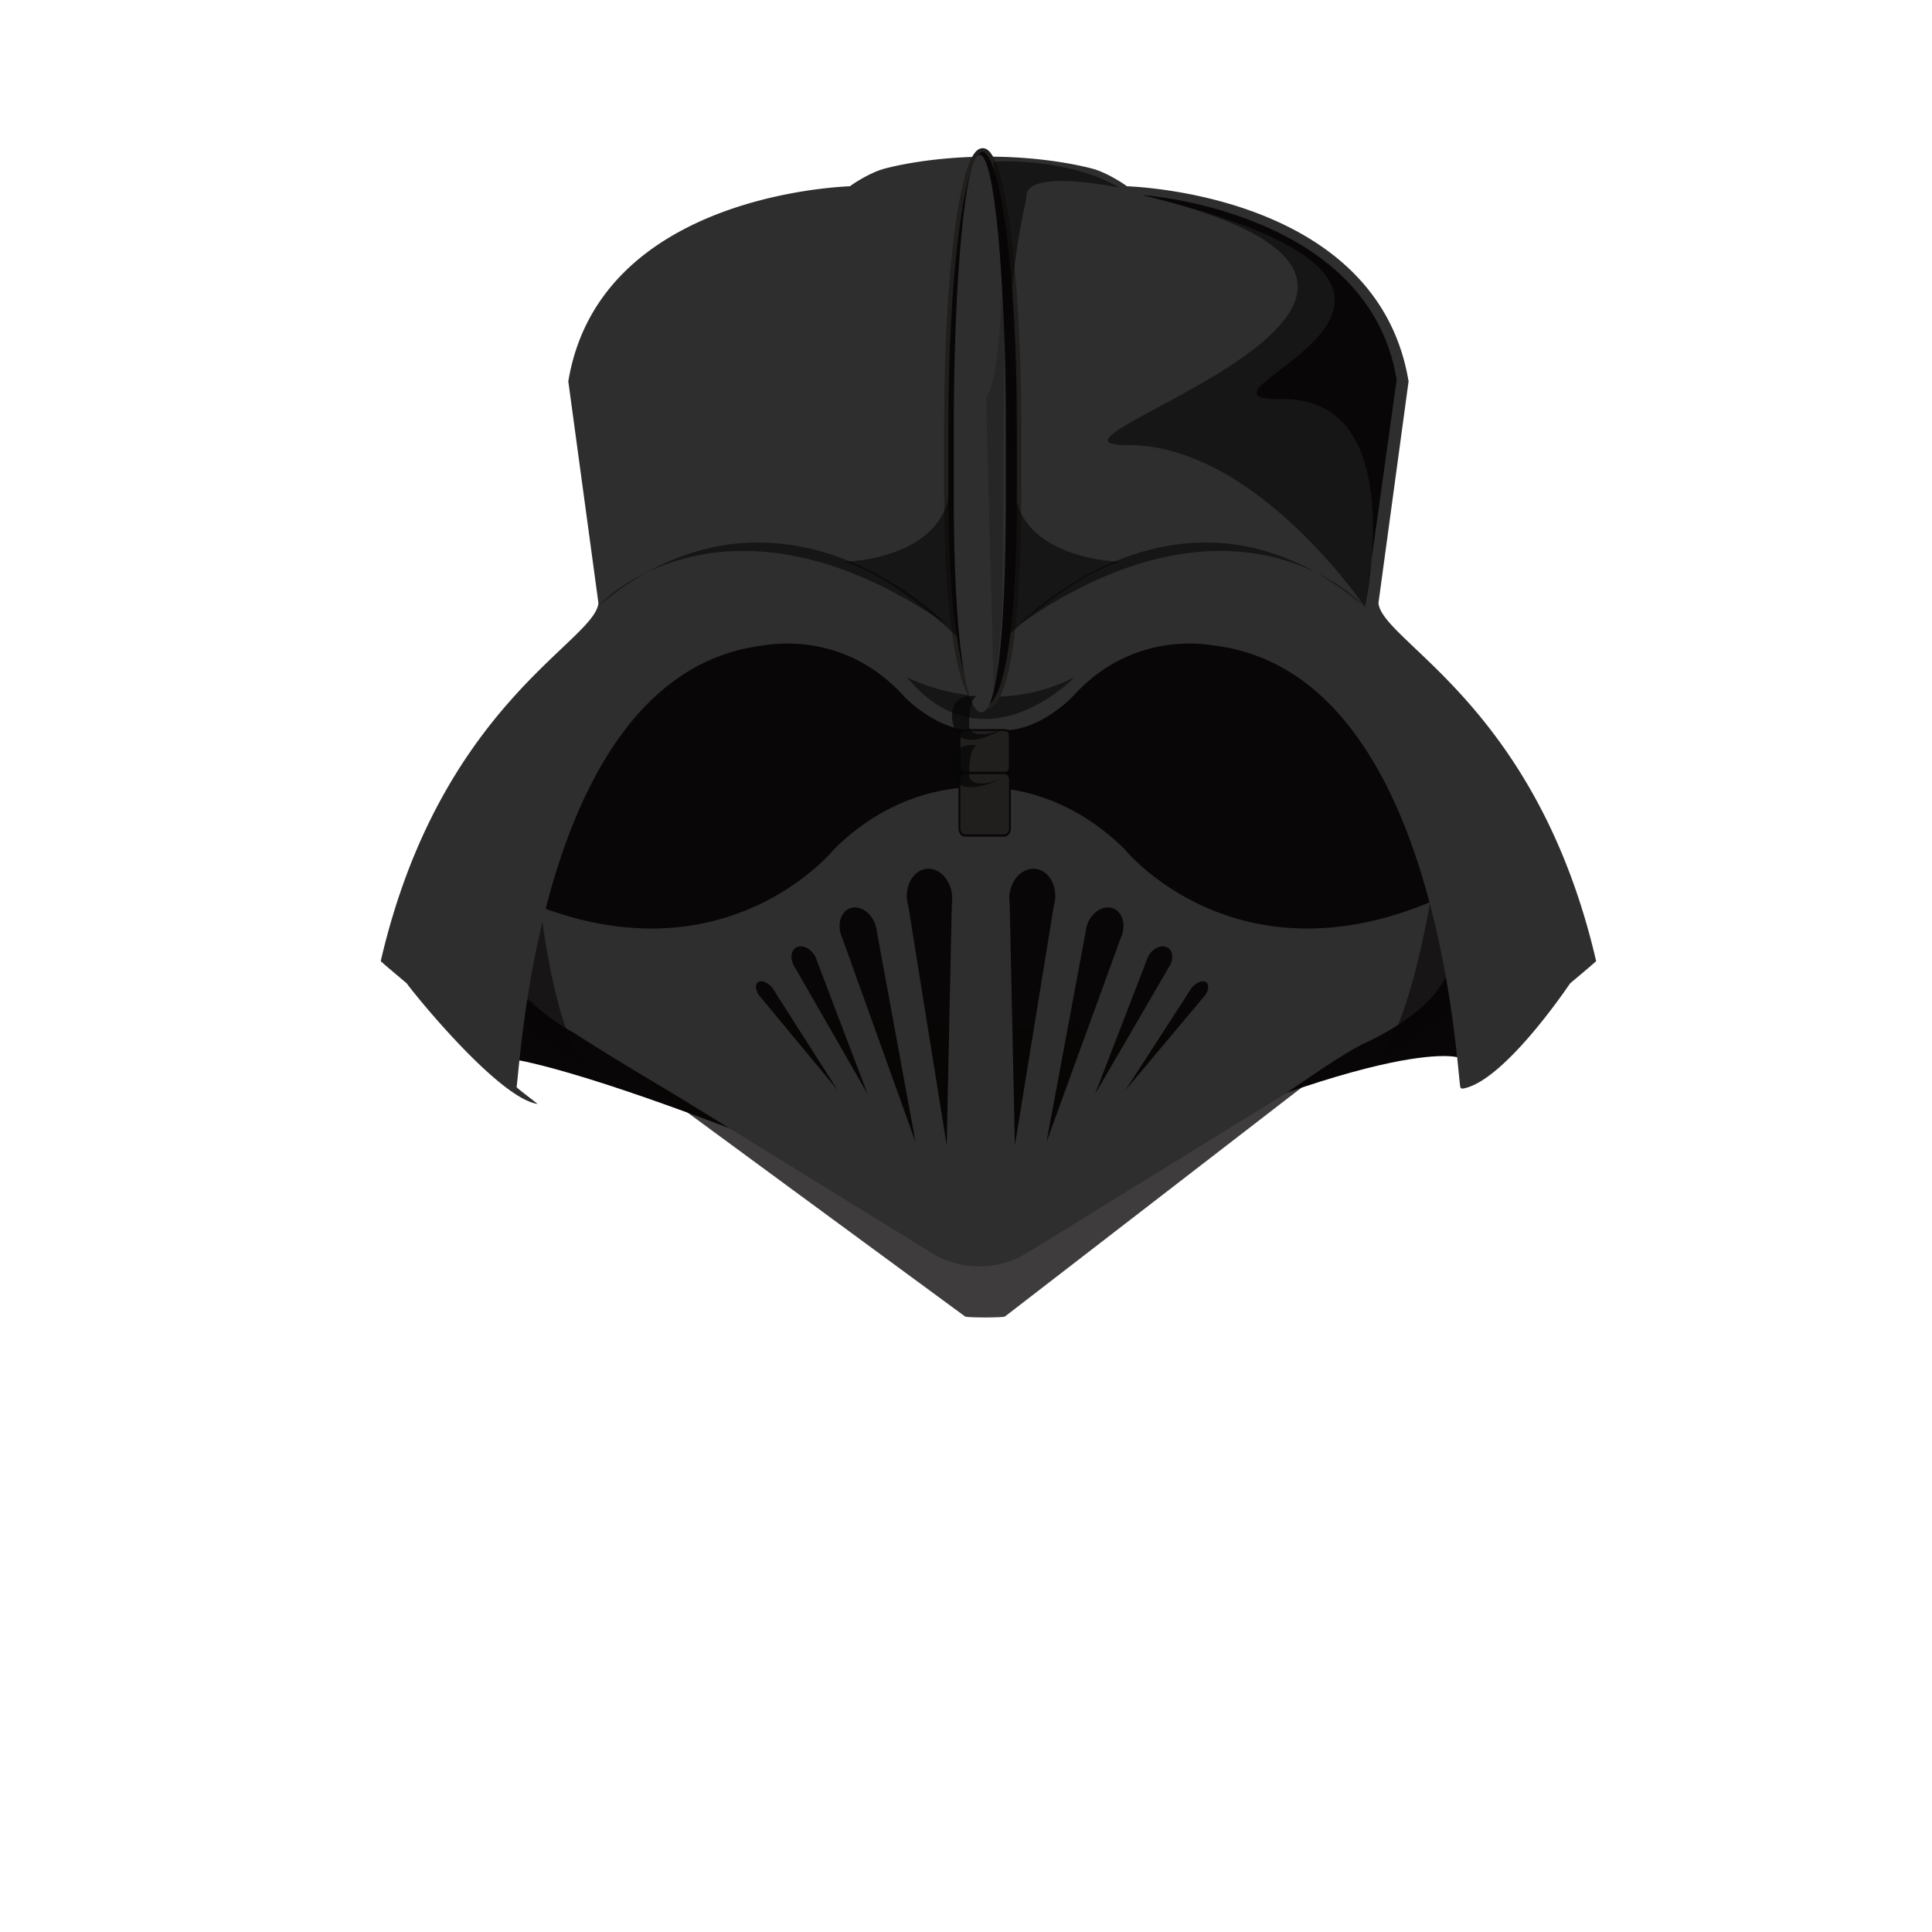 <svg viewBox="0 0 2000 2000" xmlns="http://www.w3.org/2000/svg" fill-rule="evenodd" clip-rule="evenodd" stroke-miterlimit="10">
    <path d="M1011.514 1166.398c.215.092 2.099 67.756 2.312 67.847l-4.266 37.749c411.417-205.247 499.083-177.502 499.083-177.502 0-592.018-460.511-552.827-497.13-548.775-36.617-4.052-497.128-43.243-497.128 548.775 0 0 72.539-4.411 495.175 177.502" fill="#080606" fill-rule="nonzero"/>
    <path d="M1008.788 1061.214l-379.989-22.178c-3.63-.21-7.272.177-10.704 1.187-15.781 4.654-33.19 18.917-29.333 21.154l410.315 301.459c2.26 1.313 38.968 1.313 41.23 0l382.796-295.393c17.51-14.126-26.297-29.322-50.61-28.515-30.428 1.008 10.206 41.988 5.9 41.5l-367.771-19.214a8.09 8.09 0 00-1.834 0" fill="#080606" fill-rule="nonzero" opacity=".78"/>
    <path d="M1247.248 1030.64a23.322 23.322 0 01-1.778 2.121l-80.51 95.93 66.61-102.955c.424-.761.915-1.522 1.472-2.276 4.345-5.876 11.05-9.03 14.972-7.046 3.923 1.982 3.581 8.351-.766 14.226m-60.143-36.78a20.416 20.416 0 011.186-3.069c3.838-7.982 12.167-12.736 18.605-10.622 6.437 2.116 8.545 10.3 4.705 18.282a21.582 21.582 0 01-1.687 2.904l-76.387 131.357 53.578-138.852zm-63.122-29.886c.16-1.582.455-3.197.9-4.826 3.478-12.705 14.6-21.448 24.848-19.531 10.245 1.917 15.73 13.766 12.255 26.47a31.096 31.096 0 01-1.704 4.677l-77.007 211.634 40.708-218.424zM1050.6 1185.8l-5.366-250.082a35.978 35.978 0 01-.351-8.058c.033-.459.101-.904.15-1.356l-.012-.606.079.004c1.894-15.294 13.006-26.936 25.579-26.334 12.573.602 21.985 13.228 21.728 28.6l.081.003-.1.6c-.012.456-.004.903-.037 1.362a36.57 36.57 0 01-1.476 7.971L1050.6 1185.8zm-65.283-250.082l-5.293 250.082-39.725-247.896a36.933 36.933 0 01-1.455-7.97c-.033-.46-.025-.907-.042-1.362l-.095-.6.079-.004c-.255-15.372 9.031-27.998 21.432-28.6 12.404-.602 23.366 11.04 25.231 26.334l.079-.004-.01.606c.047.452.116.897.147 1.356.192 2.782.05 5.48-.348 8.058m-113.48 35.046a31.248 31.248 0 01-1.68-4.678c-3.43-12.703 1.984-24.552 12.087-26.47 10.106-1.916 21.079 6.827 24.509 19.532.44 1.63.728 3.244.888 4.826l40.155 218.424-75.96-211.634zm-48.956 30.591a21.46 21.46 0 01-1.664-2.904c-3.788-7.982-1.71-16.166 4.639-18.282 6.35-2.114 14.566 2.64 18.352 10.622a20.525 20.525 0 011.17 3.069l52.848 138.852-75.345-131.357zm-35.071 31.406a23.118 23.118 0 01-1.756-2.12c-4.287-5.876-4.624-12.245-.755-14.227 3.87-1.983 10.48 1.17 14.767 7.046.55.754 1.033 1.515 1.453 2.276l65.703 102.955-79.412-95.93zm696.221-100.39c-205.201 87.716-319.201-52.63-319.201-52.63-61.43-61.445-127.8-65.454-151.003-64.736-23.203-.718-89.573 3.29-151.001 64.736 0 0-114.002 140.346-319.204 52.63 0 0-76 76.02 68.4 146.194 22.553 9.465-84.15-50.693-65.357-45.084 4.486 13.258 141.374 93.15 156.892 102.716l261.853 161.427c28.725 17.707 68.11 17.707 96.833 0l261.855-161.427c15.517-9.566 68.982-48.167 91.533-57.632 144.4-70.174 68.4-146.194 68.4-146.194" fill="#2f2e2e" fill-rule="nonzero"/>
    <path d="M1486.459 898.343s-24.556 173.965-64.462 201.476c68.925-41.265 164.04-126.948 164.04-126.948l-99.578-74.528z" fill="#080606" fill-rule="nonzero" opacity=".6"/>
    <path d="M1579.889 983.501l-99.58-74.528" fill="none" opacity=".6"/>
    <path d="M558.018 926.357s15.308 157.822 56.13 184.125c-71.437-52.608-153.08-109.598-153.08-109.598l96.95-74.527z" fill="#080606" fill-rule="nonzero" opacity=".6"/>
    <path d="M1426.969 624.352l31.243-229.98a1.73 1.73 0 01-.242-.598c-32.233-189.598-275.744-200.12-290.811-200.955a2.29 2.29 0 01-1.53-.683c-.685-.696-17.372-12.206-32.912-17.024 0 0-43.764-12.951-109.487-12.951-65.725 0-109.487 12.951-109.487 12.951-15.54 4.818-32.225 16.328-32.912 17.024-.393.4-.918.65-1.53.683-15.067.835-258.578 11.357-290.811 200.955a1.78 1.78 0 01-.24.597l31.244 229.981c-4.178 40.478-163.84 105.096-225.343 370.55-.108.468 26.822 22.865 27.101 23.279 5.775 8.546 93.76 117.75 134.96 124.62 1.284.213-21.61-16.49-21.442-17.588 4.873-31.577 25.2-427.652 253.873-456.839 4.648-.437 84.46-17.872 148.066 53.42 0 0 31.71 32.95 67.743 34.044h37.558c36.03-1.095 67.74-34.045 67.74-34.045 63.608-71.291 143.419-53.856 148.067-53.419 228.674 29.187 249 425.262 253.871 456.84.17 1.098 1.377 1.888 2.659 1.676 41.202-6.87 105.086-100.163 110.86-108.71.28-.413 27.212-22.81 27.102-23.278-61.503-265.454-221.167-330.072-225.34-370.55" fill="#2f2e2e" fill-rule="nonzero"/>
    <path d="M1182.848 202.005s234.73 15.937 262.898 191.252l-32.86 235.08s-113.243-168.2-245.578-167.59c-133.22 1.22 442.752-155.148 15.54-258.742" fill="#080606" fill-rule="nonzero" opacity=".59"/>
    <path d="M1182.847 202.01s234.73 15.936 262.897 191.25l-32.86 235.081s47.83-215.768-84.503-215.158c-133.22 1.22 281.678-107.58-145.534-211.174" fill="#080606" fill-rule="nonzero"/>
    <path d="M1112.43 700.98s-87.006 90.972-165.49 9.237a160.004 160.004 0 01-5.403-5.923 176.535 176.535 0 01-2.81-3.314s84.733 45.478 173.703 0" fill="#080606" fill-rule="nonzero" opacity=".59"/>
    <path d="M0-4.979c0-88.004-8.026-159.345-17.927-159.345-9.9 0-17.926 71.341-17.926 159.345v37.844c0 88.004 9.022 126.48 18.922 126.48C-7.03 159.345 0 120.869 0 32.865V-4.979z" fill="#080606" fill-rule="nonzero" stroke="#201f1d" stroke-width="2.14" transform="matrix(0.497,0,0,0.471,-481.996,-535.544) matrix(4.23,0,0,3.787,3092.41,2089.06)"/>
    <path d="M1041.262 444.432c0-156.954-12.073-284.19-26.967-284.19-14.893 0-26.967 127.236-26.967 284.19v67.495c0 156.954 13.572 225.576 28.465 225.576 14.895 0 25.469-68.622 25.469-225.576v-67.495z" fill="#2f2e2e" fill-rule="nonzero"/>
    <path d="M1028.51 167.192s76.015-4.846 130.427 27.125c0 0-100.453-21.313-96.267 10.658 0 0-29.3 117.23-12.558 223.8v78.152c0-39.076-21.602-339.735-21.602-339.735m-407.42 458.74c-5.059 4.199 125.932-140.653 359.96 21.315 0 0-171.61-177.62-359.96-21.315m788.84 0c5 4.199-124.466-140.653-355.775 21.315 0 0 169.614-177.62 355.774-21.315" fill="#080606" fill-rule="nonzero" opacity=".59"/>
    <path d="M1020.813 411.013s12.557-6.59 16.742-117.229c4.186-110.639 0 337.476 0 337.476l-8.371 99.466-8.37-319.713z" fill="#080606" fill-rule="nonzero" opacity=".2"/>
    <path d="M1158.937 581.527s-113.742-2.019-109.19-88.042c4.917 58.855-8.007 166.195-8.007 166.195s63.208-61.112 117.197-78.153m-284.619 0s113.742-2.019 109.19-88.042c-4.915 58.855 8.007 166.195 8.007 166.195s-63.208-61.112-117.197-78.153" fill="#080606" fill-rule="nonzero" opacity=".59"/>
    <path d="M0 24.897h-19.342a2.778 2.778 0 01-2.778-2.778V2.777A2.777 2.777 0 01-19.342 0H0a2.777 2.777 0 012.777 2.777v19.342A2.777 2.777 0 010 24.897z" fill="#201f1d" fill-rule="nonzero" stroke="#080606" stroke-width="1.07" transform="matrix(0.497,0,0,0.471,-481.996,-535.544) matrix(4.23,0,0,3.787,3061.7,2741.52)"/>
    <path d="M0 24.897h-19.342a2.778 2.778 0 01-2.778-2.778V2.778A2.778 2.778 0 01-19.342 0H0a2.777 2.777 0 012.777 2.778v19.341A2.777 2.777 0 010 24.897z" fill="#201f1d" fill-rule="nonzero" stroke="#080606" stroke-width=".88" transform="matrix(0.497,0,0,0.471,-481.996,-535.544) matrix(4.23,0,0,5.528,3061.7,2835.8)"/>
    <path d="M1011.446 771.49s-8.247 0-8.247 31.27c0 0 0 15.634 32.983 3.907 0 0-32.984 15.635-45.352 3.91-4.123-3.911-16.493-42.997 20.616-39.087m.001-50.812s-8.247 0-8.245 31.269c0 0-.002 15.635 32.982 3.908 0 0-32.984 19.542-45.35 3.908-4.126-3.91-16.494-42.994 20.613-39.085" fill="#080606" fill-rule="nonzero" opacity=".74"/>
</svg>
